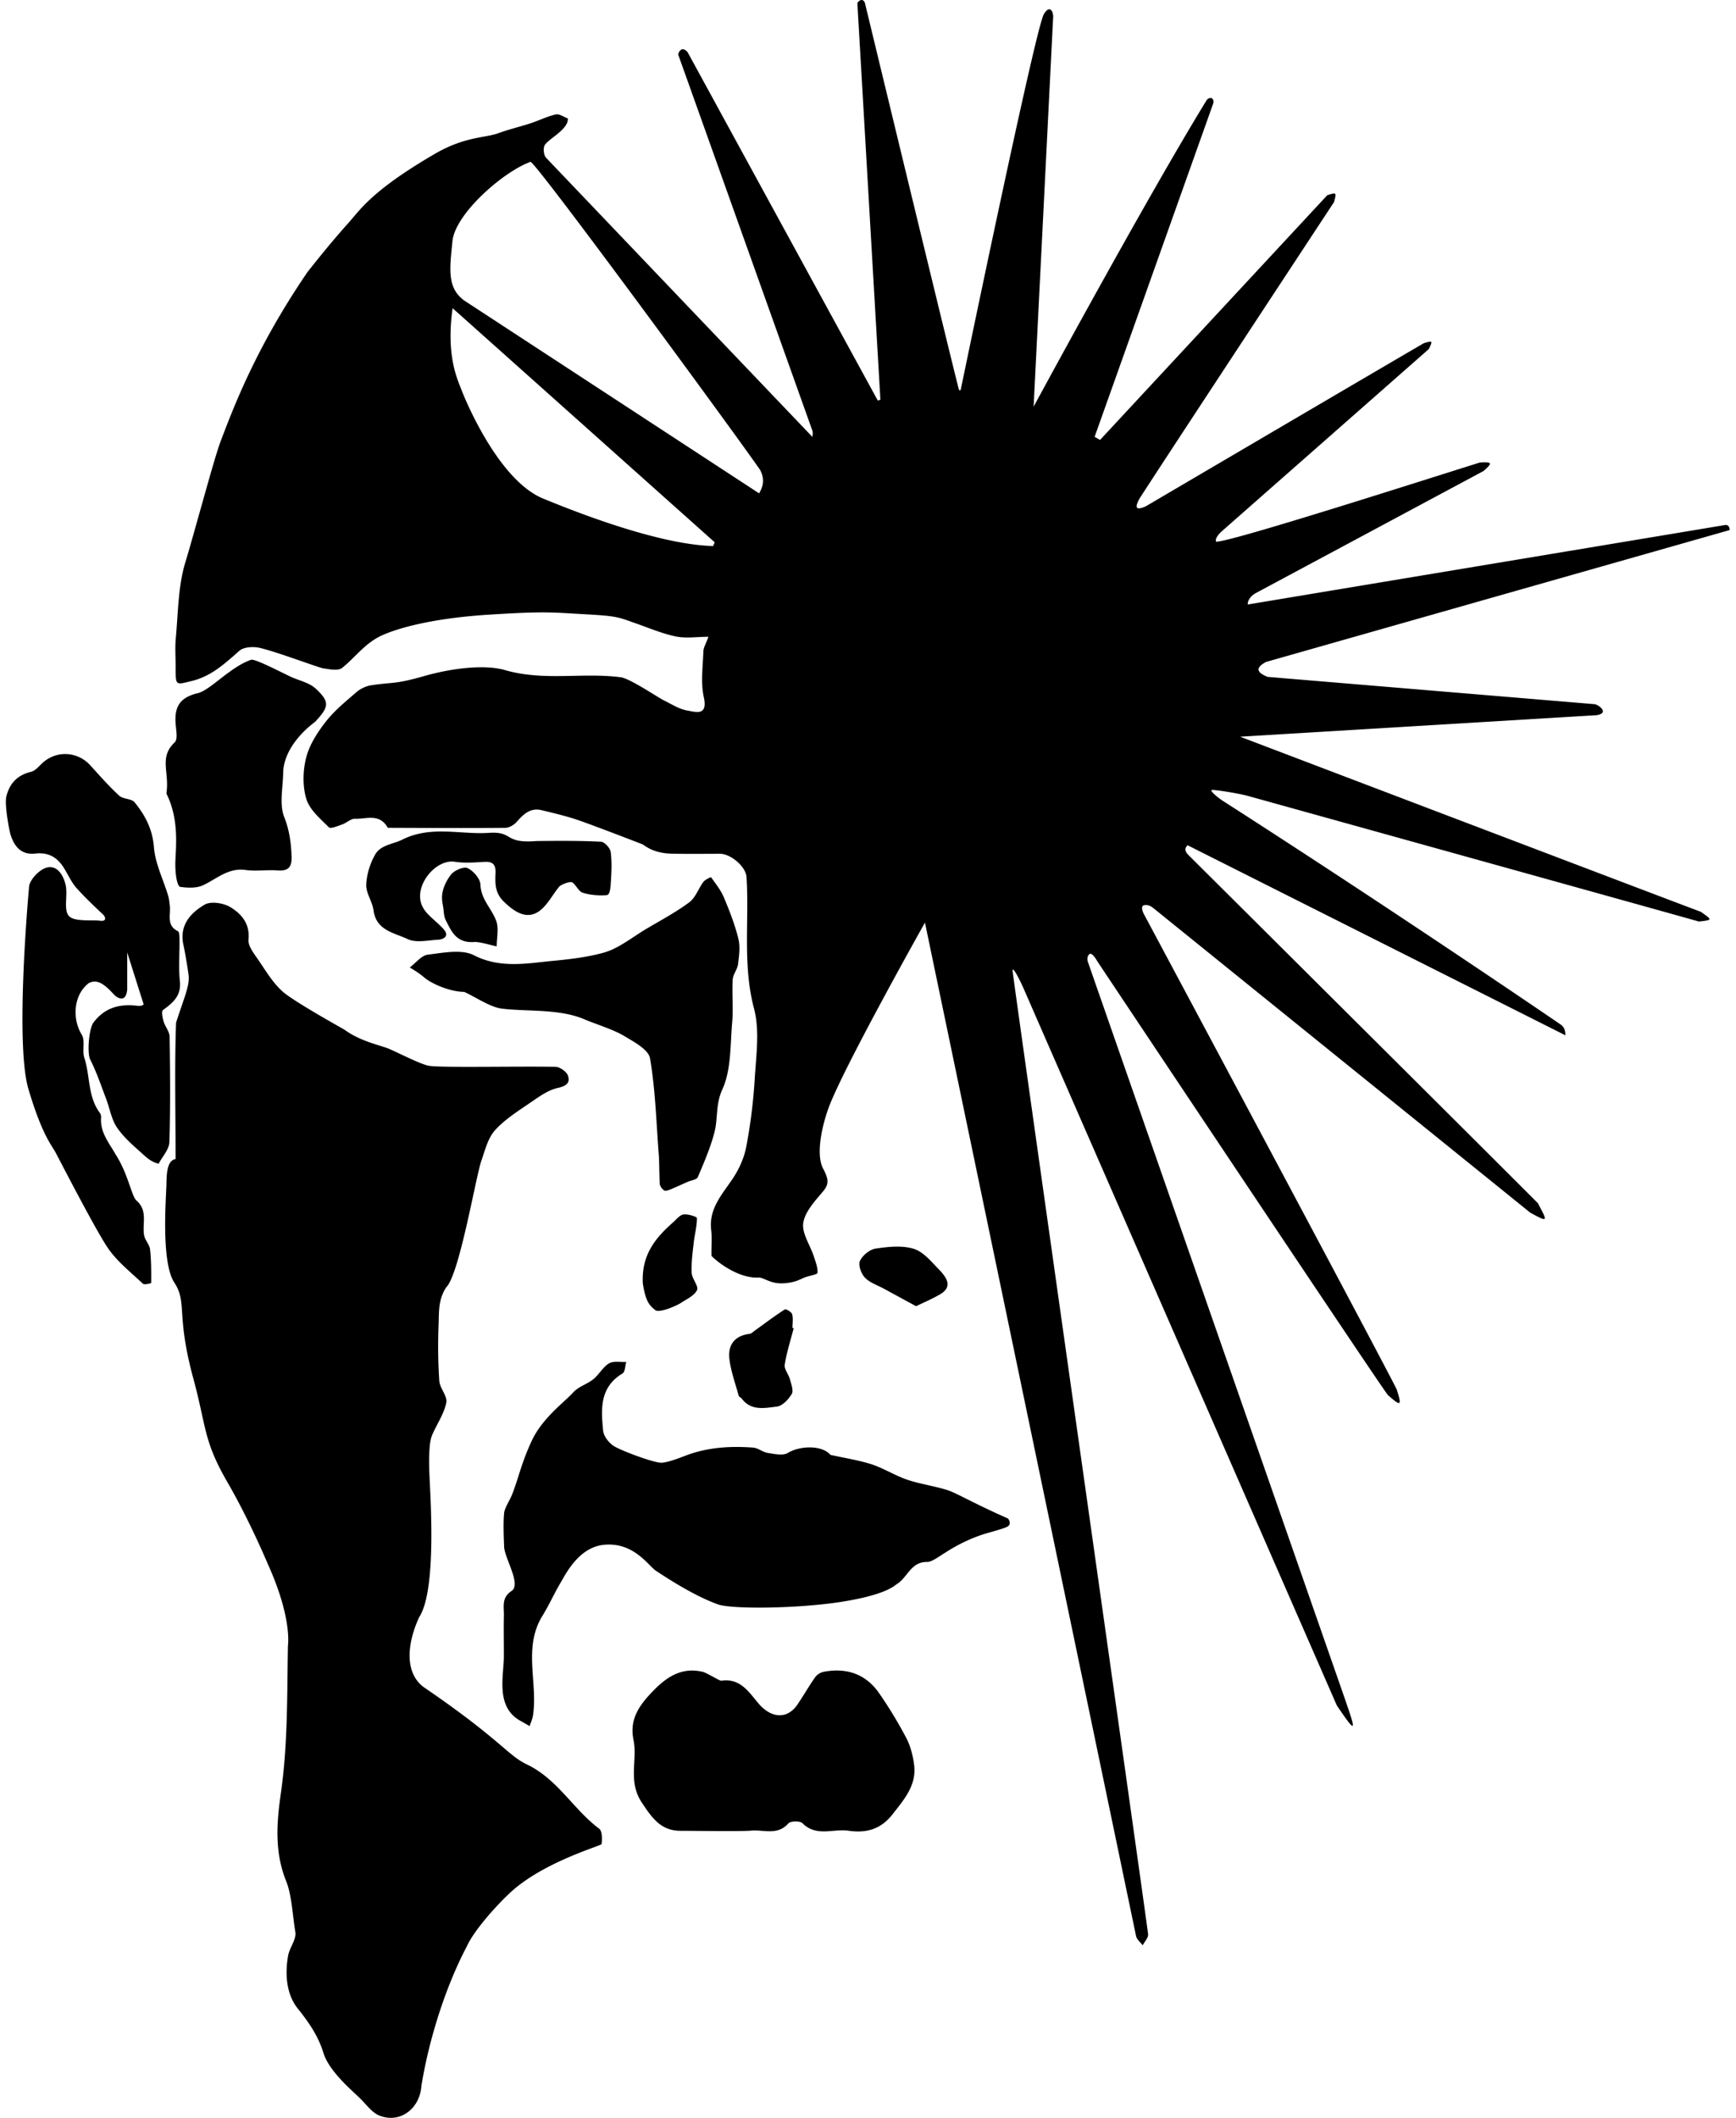 <svg xmlns="http://www.w3.org/2000/svg" width="0.82em" height="1em" viewBox="0 0 417 512"><path fill="currentColor" d="M187.889 310.25c-3.062.133-4.615-1.45-5.843-1.39c-4.5.222-9.337-3.184-11.387-5.22c-.07-1.602.136-4.568-.069-6.147c-.68-5.235 2.598-8.68 5.201-12.564c1.539-2.297 2.767-5.037 3.277-7.74a130 130 0 0 0 2.036-16.342c.336-5.68 1.238-11.702-.17-17.03c-2.803-10.606-1.131-21.215-1.816-31.791c-.165-2.558-3.849-5.618-6.404-5.618c-3.773.001-7.547.062-11.318-.023c-4.966-.01-6.946-2.074-7.449-2.27c-2.913-1.138-14.033-5.416-16.736-6.244c-2.525-.773-5.097-1.397-7.667-2.01c-2.755-.657-4.39 1.018-6.04 2.865c-.645.722-1.79 1.396-2.713 1.405c-9.07.084-19.356.026-28.427-.006c-2.033-3.606-5.237-2.072-7.9-2.192c-1.014-.046-2.04.997-3.12 1.375c-1.07.376-2.799 1.124-3.228.696c-2.076-2.074-4.657-4.233-5.45-6.849c-.934-3.088-.848-6.837-.04-10.003c.795-3.114 2.728-6.107 4.751-8.692c2.11-2.694 4.849-4.923 7.466-7.177c.957-.823 2.31-1.437 3.562-1.624c5.432-.814 5.532-.16 12.747-2.214s14.893-2.798 19.575-1.444c9.442 2.73 18.763.505 28.008 1.737c2.201.293 9.017 4.913 10.432 5.601c1.845.897 3.667 2.107 5.624 2.433c2.003.334 5.035 1.438 3.999-3.24c-.78-3.52-.222-7.353-.106-11.042c.03-.954.634-1.89 1.231-3.546c-2.782 0-5.517.44-8.038-.105c-3.555-.77-6.949-2.28-10.42-3.447c-3.711-1.367-4.553-1.507-11.988-1.928c-7.434-.42-9.362-.716-22.767.141s-21.642 3.178-25.608 4.936c-4.221 1.871-6.513 5.327-9.775 7.931c-.962.77-3.066.323-4.597.095c-1.113-.166-11.223-3.996-15.315-4.939c-1.55-.357-3.872-.235-4.935.7c-3.486 3.065-6.754 6.15-11.52 7.304c-3.952.957-3.885 1.24-3.889-3.39c-.002-2.327-.178-4.672.037-6.98c.577-6.184.54-12.594 2.336-18.425c.888-2.88 2.4-8.338 3.976-13.913s3.515-12.605 4.633-15.529c3.075-8.034 8.482-22.452 20.931-40.67c3.153-3.979 6.364-7.923 9.756-11.697c2.883-3.208 5.648-7.892 21.008-16.829c7.291-4.242 12.159-3.819 15.36-4.996c2.56-.941 5.238-1.561 7.834-2.412c2.037-.668 3.988-1.658 6.063-2.124c.853-.192 1.93.614 2.906.966c.231 2.562-4.51 4.84-5.544 6.392c-.466.699-.306 2.493.282 3.11l64.422 67.5c0-.282.183-.997-.029-1.565l-32.437-90.885c.185-.918 1.018-2.053 2.298-.533l45.979 84.194l.625-.21L205.928.768c.427-.8 1.424-1.227 1.84 0c0 0 22.391 92.694 22.764 93.563l.373-.016s17.94-86.799 20.091-90.827c1.103-1.972 2.193-1.409 2.289.485l-4.732 94.343s27.032-49.96 41.867-74.137c.838-.94 1.846-.469 1.588.779l-28.701 80.645l1.307.76L319.566 47.2c2.272-.729 2.272-.705 1.648 1.64c0 0-46.823 71.135-47.173 71.91c-.35.777-1.732 3.191 1.664 1.64c0 0 65.784-38.639 67.254-39.433c2.141-.618 2.14-.613 1.165 1.434l-50.16 44.134c-.576.516-1.612 1.703-1.28 2.428c2.974.31 53.877-16.058 63.8-19.137c2.964-.166 3.135.062.906 2.038l-55.06 29.505c-.815.436-2.023 1.446-1.996 2.782l115.521-19.227c.836-.008.963.561 1.031 1.232l-112.177 31.9c-1.359.817-3.365 2.057.414 3.591l79.094 6.602c.837.08 3.742 2.084.543 2.658l-86.252 5.207s106.737 40.61 111.415 42.335c2.883 2.032 2.797 1.946-.45 2.355c-6.565-1.885-109.14-30.388-109.14-30.388c-2.325-.623-7.498-1.44-8.543-1.431s1.763 2.136 2.27 2.472c42.61 27.326 81.997 54.265 81.997 54.265c.654.456 1.096 1.215 1.119 2.583l-91.36-45.94c-1.04.819-.328 1.838.03 2.194c0 0 76.93 76.535 84.645 84.303c2.433 4.574 2.575 4.716-1.85 2.297l-91.236-73.7c-.548-.444-1.555-.875-2.271-.557s-.18 1.593.133 2.174c0 0 59.138 110.577 61.111 114.87c1.328 4.13.929 4.05-2.177 1.293c-2.792-3.662-70.03-104.513-70.03-104.513c-.454-.685-1.179-2.135-1.974-2.152c-.803.5-.654 1.571-.515 1.977c.995 2.896 61.069 175.046 62.264 178.489c2.507 7.308 2.934 8.676-2.069 1.26c0 0-73.731-168.681-75.738-173.3c-.64-1.474-2.734-5.794-2.665-4.239c.069 1.556 32.114 227.248 32.766 232.85c.097.834-.847 1.79-1.31 2.689c-.55-.746-1.433-1.423-1.603-2.247l-51.053-245.005s-19.685 35.006-23.27 44.695c-1.367 3.698-3.436 11.48-1.165 15.126c.976 2.063 1.395 3.258-.205 5.16c-1.94 2.31-4.352 4.873-4.785 7.607c-.393 2.479 1.63 5.324 2.522 8.03c.438 1.329.996 2.722.92 4.054c-.022.412-1.96.69-3.004 1.08c-1.116.415-2.336 1.328-5.398 1.46M108.008 58.28c-.66 6.592-1.392 11.259 2.822 14.36l71.34 46.634c.548-1 1.66-2.946.255-5.634c-4.557-6.712-54.27-74.549-55.547-74.514c-6.623 2.396-18.211 12.564-18.87 19.155m21.89 62.235c14.29 5.9 30.407 11.227 41.148 11.489l.374-.905c-20.672-18.453-42.593-38.035-63.384-56.594c-1.672 11.87 1.355 17.561 2.29 20.113c0 0 8.21 21.207 19.572 25.897M26.188 240.497c1.622 1.485 2.936 1.214 3.156-1.273v-8.968l3.97 12.536c-.16.327-.883.444-1.427.377c-4.285-.532-7.898.351-10.696 4.022c-1.088 1.427-1.6 7.378-.788 8.976c1.534 3.015 2.614 6.265 3.827 9.438c.892 2.334 1.285 4.98 2.645 6.981c1.647 2.425 3.997 4.408 6.205 6.401c1.1.993 2.012 1.856 3.862 2.357c.906-1.736 2.538-3.449 2.595-5.212c.275-8.499.188-17.013.056-25.519c-.019-1.234-1.079-2.422-1.452-3.692c-.26-.882-.572-2.417-.165-2.718c2.4-1.771 4.471-3.409 4.107-6.96c-.343-3.335-.051-6.734-.089-10.105c-.007-.697-.019-1.834-.396-2.02c-2.851-1.402-1.713-3.95-1.95-6.105c-.094-.857-.176-1.732-.424-2.551c-1.17-3.88-3.106-7.69-3.414-11.63c-.342-4.372-2.123-7.746-4.679-10.87c-.755-.923-2.774-.734-3.714-1.598c-2.482-2.285-4.725-4.836-6.999-7.34c-2.977-3.28-7.878-3.665-11.284-.823c-1 .835-1.905 2.107-3.046 2.384c-2.813.682-5.056 2.315-5.965 5.923c-.51 2.024.722 8.295.937 9.026c.912 3.113 2.646 5.204 6.071 4.819c2.882-.324 4.963.693 6.525 2.915c1.196 1.701 1.973 3.73 3.316 5.285c1.997 2.313 5.98 6.032 6.5 6.502s1.147 1.787-.746 1.533c-1.892-.254-6.14.316-7.473-1.134c-1.37-1.489-.225-5.056-.813-7.565c-.527-2.25-2.038-4.932-4.728-4.09c-1.749.547-4.078 3.03-4.11 4.684c0 0-3.481 37.552-.149 48.797c3.333 11.245 5.648 13.579 6.658 15.51c1.796 3.435 9.854 19.012 12.597 22.982c2.248 3.256 5.516 5.822 8.44 8.577c.338.319 1.997-.102 1.997-.183c.008-2.711.026-5.44-.276-8.129c-.13-1.16-1.21-2.194-1.428-3.366c-.528-2.821.994-5.96-1.875-8.449c-1.144-.992-2.01-6.435-4.973-11.042c-1.598-2.853-3.839-5.39-3.567-8.979c.028-.373-.067-.844-.286-1.135c-2.963-3.955-2.333-8.93-3.762-13.325c-.57-1.755.26-4.142-.621-5.586c-2.403-3.935-1.976-9.689 1.695-12.484c1.922-.977 3.601-.002 6.137 2.826m66.52 13.082c-2.004-.874-6.843-1.736-10.823-4.646c-2.006-1.15-12.255-6.87-14.858-9.14c-2.401-2.093-4.119-5.016-5.954-7.7c-1.043-1.525-2.548-3.383-2.395-4.95c.374-3.844-1.713-6.194-4.332-7.807c-1.667-1.026-4.774-1.52-6.282-.632c-3.404 2.005-6.164 4.987-5.125 9.728c.302 1.378.867 4.548 1.228 7.12s-.834 4.988-3.004 11.66c-.399 10.257-.103 22.725-.122 32.997c-2.17.35-2.156 3.916-2.211 6.023c-.092 3.529-1.325 18.876 1.893 23.81s.366 7.57 4.593 23.154c3.25 11.98 2.418 15.03 8.275 25.155c4.828 8.343 8.732 17.358 9.765 19.772c5.962 13.198 4.856 19.737 4.856 19.737c-.22 11.887-.006 23.72-1.704 35.63c-.96 6.736-1.652 14.01 1.255 21.232c1.416 3.516 1.539 8.2 2.246 12.36c.299 1.76-1.42 3.772-1.761 5.75c-.783 4.519-.415 9.303 2.372 12.785c2.651 3.311 4.89 6.536 6.141 10.585c1.334 4.476 6.815 9.062 8.842 11.033c1.53 1.487 2.9 3.497 4.753 4.225c5.05 1.985 9.758-1.756 10.124-7.129c1.98-12.19 6.201-24.66 10.928-33.654c1.785-4.004 7.28-10.087 10.593-13.15c8.08-7.471 22.022-11.283 22.072-11.726c.14-1.23.158-3.144-.589-3.703c-6.269-4.69-10.036-11.995-17.55-15.575c-4.566-2.176-6.41-6.019-24.68-18.513c-4.359-2.982-4.744-9.49-1.324-17.01c3.778-5.722 3.058-23.66 2.578-32.87s.364-10.719.73-11.538c1.116-2.508 2.765-4.895 3.274-7.51c.306-1.573-1.572-3.454-1.694-5.249c-.31-4.517-.342-9.07-.17-13.597c.116-3.027-.13-5.961 1.818-8.984c3.213-3.1 7.16-26.7 8.515-30.592c.899-2.581 1.596-5.531 3.339-7.447c2.468-2.714 5.745-4.73 8.815-6.844c1.96-1.35 4.058-2.845 6.3-3.343c2.063-.459 3.128-1.219 2.482-3.019c-.349-.97-1.971-2.086-3.036-2.103c-9.87-.161-28.502.27-30.775-.283s-6.618-2.83-9.398-4.042m96.416 97.67c-1.192.731-3.257.25-4.878.003c-1.211-.185-2.322-1.198-3.52-1.287c-5.544-.415-11.034-.082-16.311 1.928c-1.458.556-4.372 1.705-5.929 1.727c-1.851.026-10.052-3.037-11.625-4.14c-1.12-.785-2.282-2.286-2.412-3.57c-.531-5.236-.87-10.537 4.677-13.865c.634-.38.622-1.837.91-2.794c-1.414.082-3.096-.287-4.175.357c-1.49.888-2.399 2.695-3.79 3.82c-1.487 1.202-3.567 1.776-4.816 3.145c-2.334 2.557-7.516 6.225-10.108 11.804s-3.16 9.027-4.791 13.09c-.486 1.207-1.739 3.086-1.857 4.31c-.247 2.544-.09 5.673-.001 8.239c.189 2.844 4.218 9.104 1.768 10.625c-2.471 1.646-1.77 3.868-1.825 5.993c-.075 2.888.009 7.102-.011 9.992c-.031 4.58-2.06 12.036 3.987 15.385c.754.418 1.497.857 2.244 1.286c.28-.867.686-1.715.82-2.604c1.196-7.97-2.452-16.378 2.275-24.05c1.618-2.624 2.875-5.469 4.453-8.12c1.186-1.993 4.356-8.497 10.475-9.066c7.191-.67 10.687 5.064 12.502 6.269c3.164 2.1 9.394 6.111 15.014 8.142c3.312 1.197 19.569 1.055 30.217-.672s12.48-3.897 13.01-4.208c2.619-1.536 3.38-5.448 7.4-5.38c1.955.033 5.255-3.847 13.161-6.552c1.542-.528 4.046-1.099 5.963-1.851c1.45-.57.59-1.984.35-2.122c-8.255-3.632-12.411-6.15-14.595-6.841c-3.043-.963-6.567-1.466-9.605-2.474c-2.957-.981-5.937-2.883-8.895-3.815c-3.105-.978-6.6-1.511-9.787-2.233c-2.165-2.478-7.524-2.171-10.295-.471m-8.873 91.317c3.015-.276 6.354 1.248 8.987-1.75c.53-.602 2.826-.635 3.413-.043c3.344 3.368 7.417 1.284 11.104 1.815c4.23.61 7.78-.267 10.662-3.955c2.85-3.646 5.89-7.068 5.222-12.06c-.295-2.204-.88-4.496-1.903-6.448a104 104 0 0 0-6.527-10.758c-3.239-4.69-7.904-6.249-13.433-5.197c-.745.141-1.606.666-2.038 1.278c-1.526 2.164-2.832 4.483-4.328 6.67c-2.46 3.594-6.35 3.305-9.403-.314c-2.323-2.753-4.427-6.164-8.97-5.474c-.424.064-3.459-1.917-4.567-2.17c-5.025-1.142-8.607 1.18-11.995 4.689c-3.264 3.38-5.714 6.752-4.69 11.758c1.01 4.937-1.393 10.004 1.97 15.106c2.54 3.853 4.68 6.899 9.417 6.895c3.288-.002 14.693.175 17.079-.042M149.454 250.41c2.416 1.452 5.969 3.317 6.334 5.46c1.323 7.744 1.513 15.681 2.131 23.546c.086.703.098 4.489.216 6.73c.031.581.545 1.286 1.046 1.636c.555.323 1.222-.088 5.765-2.088c.831-.348 2.141-.512 2.396-1.115c1.512-3.568 3.08-7.163 4.037-10.9c.856-3.34.237-6.67 1.893-10.302c2.175-4.77 1.897-10.713 2.378-16.178c.3-3.426-.068-6.906.123-10.347c.071-1.276 1.137-2.478 1.299-3.77c.255-2.04.554-4.233.073-6.172c-.844-3.397-2.136-6.706-3.495-9.944c-.74-1.76-1.983-3.314-3.107-4.885c-.04-.056-1.42.557-1.837 1.112c-1.212 1.61-1.908 3.812-3.43 4.944c-3.255 2.424-6.888 4.347-10.395 6.427c-3.409 2.02-6.645 4.73-10.34 5.76c-3.922 1.093-8.257 1.592-12.223 1.968c-6.164.584-12.7 1.924-19.107-1.345c-2.998-1.53-7.45-.599-11.167-.15c-1.558.19-2.917 2.021-4.367 3.106c0 0 1.948 1.072 3.574 2.463s6.058 3.406 9.596 3.43c2.763 1.251 6.294 3.716 9.157 4.056c6.322.751 14.214-.042 20.326 2.753c2.61 1.057 6.741 2.372 9.124 3.805m-108.47-41.258c.042 3.35.66 5.175 1.173 5.25c1.811.265 3.95.352 5.544-.392c3.33-1.555 6.089-4.278 10.287-3.686c2.519.356 5.14-.087 7.694.107c2.692.205 3.524-.853 3.415-3.463c-.135-3.264-.52-6.248-1.78-9.446c-1.206-3.06-.336-6.964-.255-10.494c-.031-4.113 2.758-8.798 7.76-12.55c3.37-3.652 3.554-4.772.121-7.988c-1.565-1.467-4.048-1.946-6.1-2.904c-2.03-.947-8.61-4.389-9.528-4.078c-5.25 1.803-10.07 7.63-13.182 8.136c-4.157 1.094-5.328 3.329-5.092 7.132c.1 1.594.614 3.91-.206 4.685c-3.896 3.68-1.207 7.246-2.012 12.377c3.371 6.74 2.12 13.965 2.161 17.314m64.733 15.321c-2.185-2.316-4.229-3.463-5.134-5.682c-1.938-4.752 3.417-11.168 7.993-10.451c2.348.368 4.807.16 7.205.025c2.026-.113 2.716.705 2.64 2.66c-.095 2.493-.193 4.818 2.003 6.943c2.377 2.3 5.064 4.177 7.889 2.718c2.3-1.188 3.705-4.122 5.483-6.302c.412-.505 2.699-1.446 3.253-1.019c.927.713 1.5 2.163 2.48 2.467c1.816.562 3.833.72 5.731.581c.434-.031.926-.39 1.041-3.008c.165-2.476.299-4.999-.027-7.439c-.128-.95-1.49-2.432-2.349-2.475c-5.2-.259-10.418-.226-15.629-.163c-7.917.645-5.439-2.346-11.382-1.987c-6.964.488-14.04-1.846-21.025 1.64c-2.194 1.096-5.201 1.263-6.532 3.543c-1.264 2.165-2.095 4.846-2.202 7.34c-.088 2.04 1.487 4.098 1.766 6.222c.646 4.907 5.076 5.43 8.246 6.943c2.09.997 5.044.246 7.606.142c0 0 3.13-.382.944-2.698m84.523 96.565c0-1.12.205-2.298-.086-3.337c-.149-.534-1.502-1.312-1.77-1.14c-2.465 1.587-4.808 3.36-7.193 5.071c-.433.31-.87.78-1.347.84c-3.688.458-5.285 2.773-4.852 6.166c.382 2.986 1.442 5.887 2.246 8.814c.07.252.514.376.695.624c2.257 3.084 5.587 2.33 8.515 1.98c1.343-.16 2.831-1.73 3.608-3.044c.487-.823-.118-2.386-.434-3.563c-.326-1.213-1.426-2.444-1.258-3.522c.464-2.982 1.413-5.888 2.17-8.823zm-33.167-4.297c.698.568 3.632-.326 6.03-1.654c1.446-.98 3.364-1.794 4.046-3.188c.462-.943-1.215-2.736-1.287-4.181c-.118-2.401.221-4.836.488-7.243c.223-2.008.78-3.999.776-5.996c0-.332-2.172-1.032-3.24-.877c-.923.134-1.732 1.21-2.542 1.925c-4.207 3.713-7.677 7.822-7.296 14.762c.696 4.43 1.584 5.278 3.025 6.452m68.854-9.572c-1.947-1.946-3.88-4.46-6.3-5.237c-2.832-.909-6.224-.529-9.28-.078c-1.438.212-3.188 1.656-3.8 2.997c-.455.995.315 3.09 1.225 4.035c1.192 1.238 3.055 1.833 4.635 2.695c2.53 1.38 5.063 2.753 7.723 4.198c2.173-1.043 3.342-1.498 5.628-2.763c3.476-1.924 1.616-4.223.17-5.847m-107.222-78.376c.003-2.066.545-4.326-.114-6.153c-1.068-2.963-3.69-5.179-3.817-8.778c-.05-1.424-1.697-3.318-3.098-3.984c-.933-.443-3.203.526-4.01 1.546c-1.234 1.563-2.264 3.778-2.181 5.761c0 .881.28 1.914.367 2.786c.085.845.164 1.757.535 2.494c1.424 2.829 2.641 5.676 7.13 5.253c1.643.106 3.583.73 5.188 1.075"/></svg>